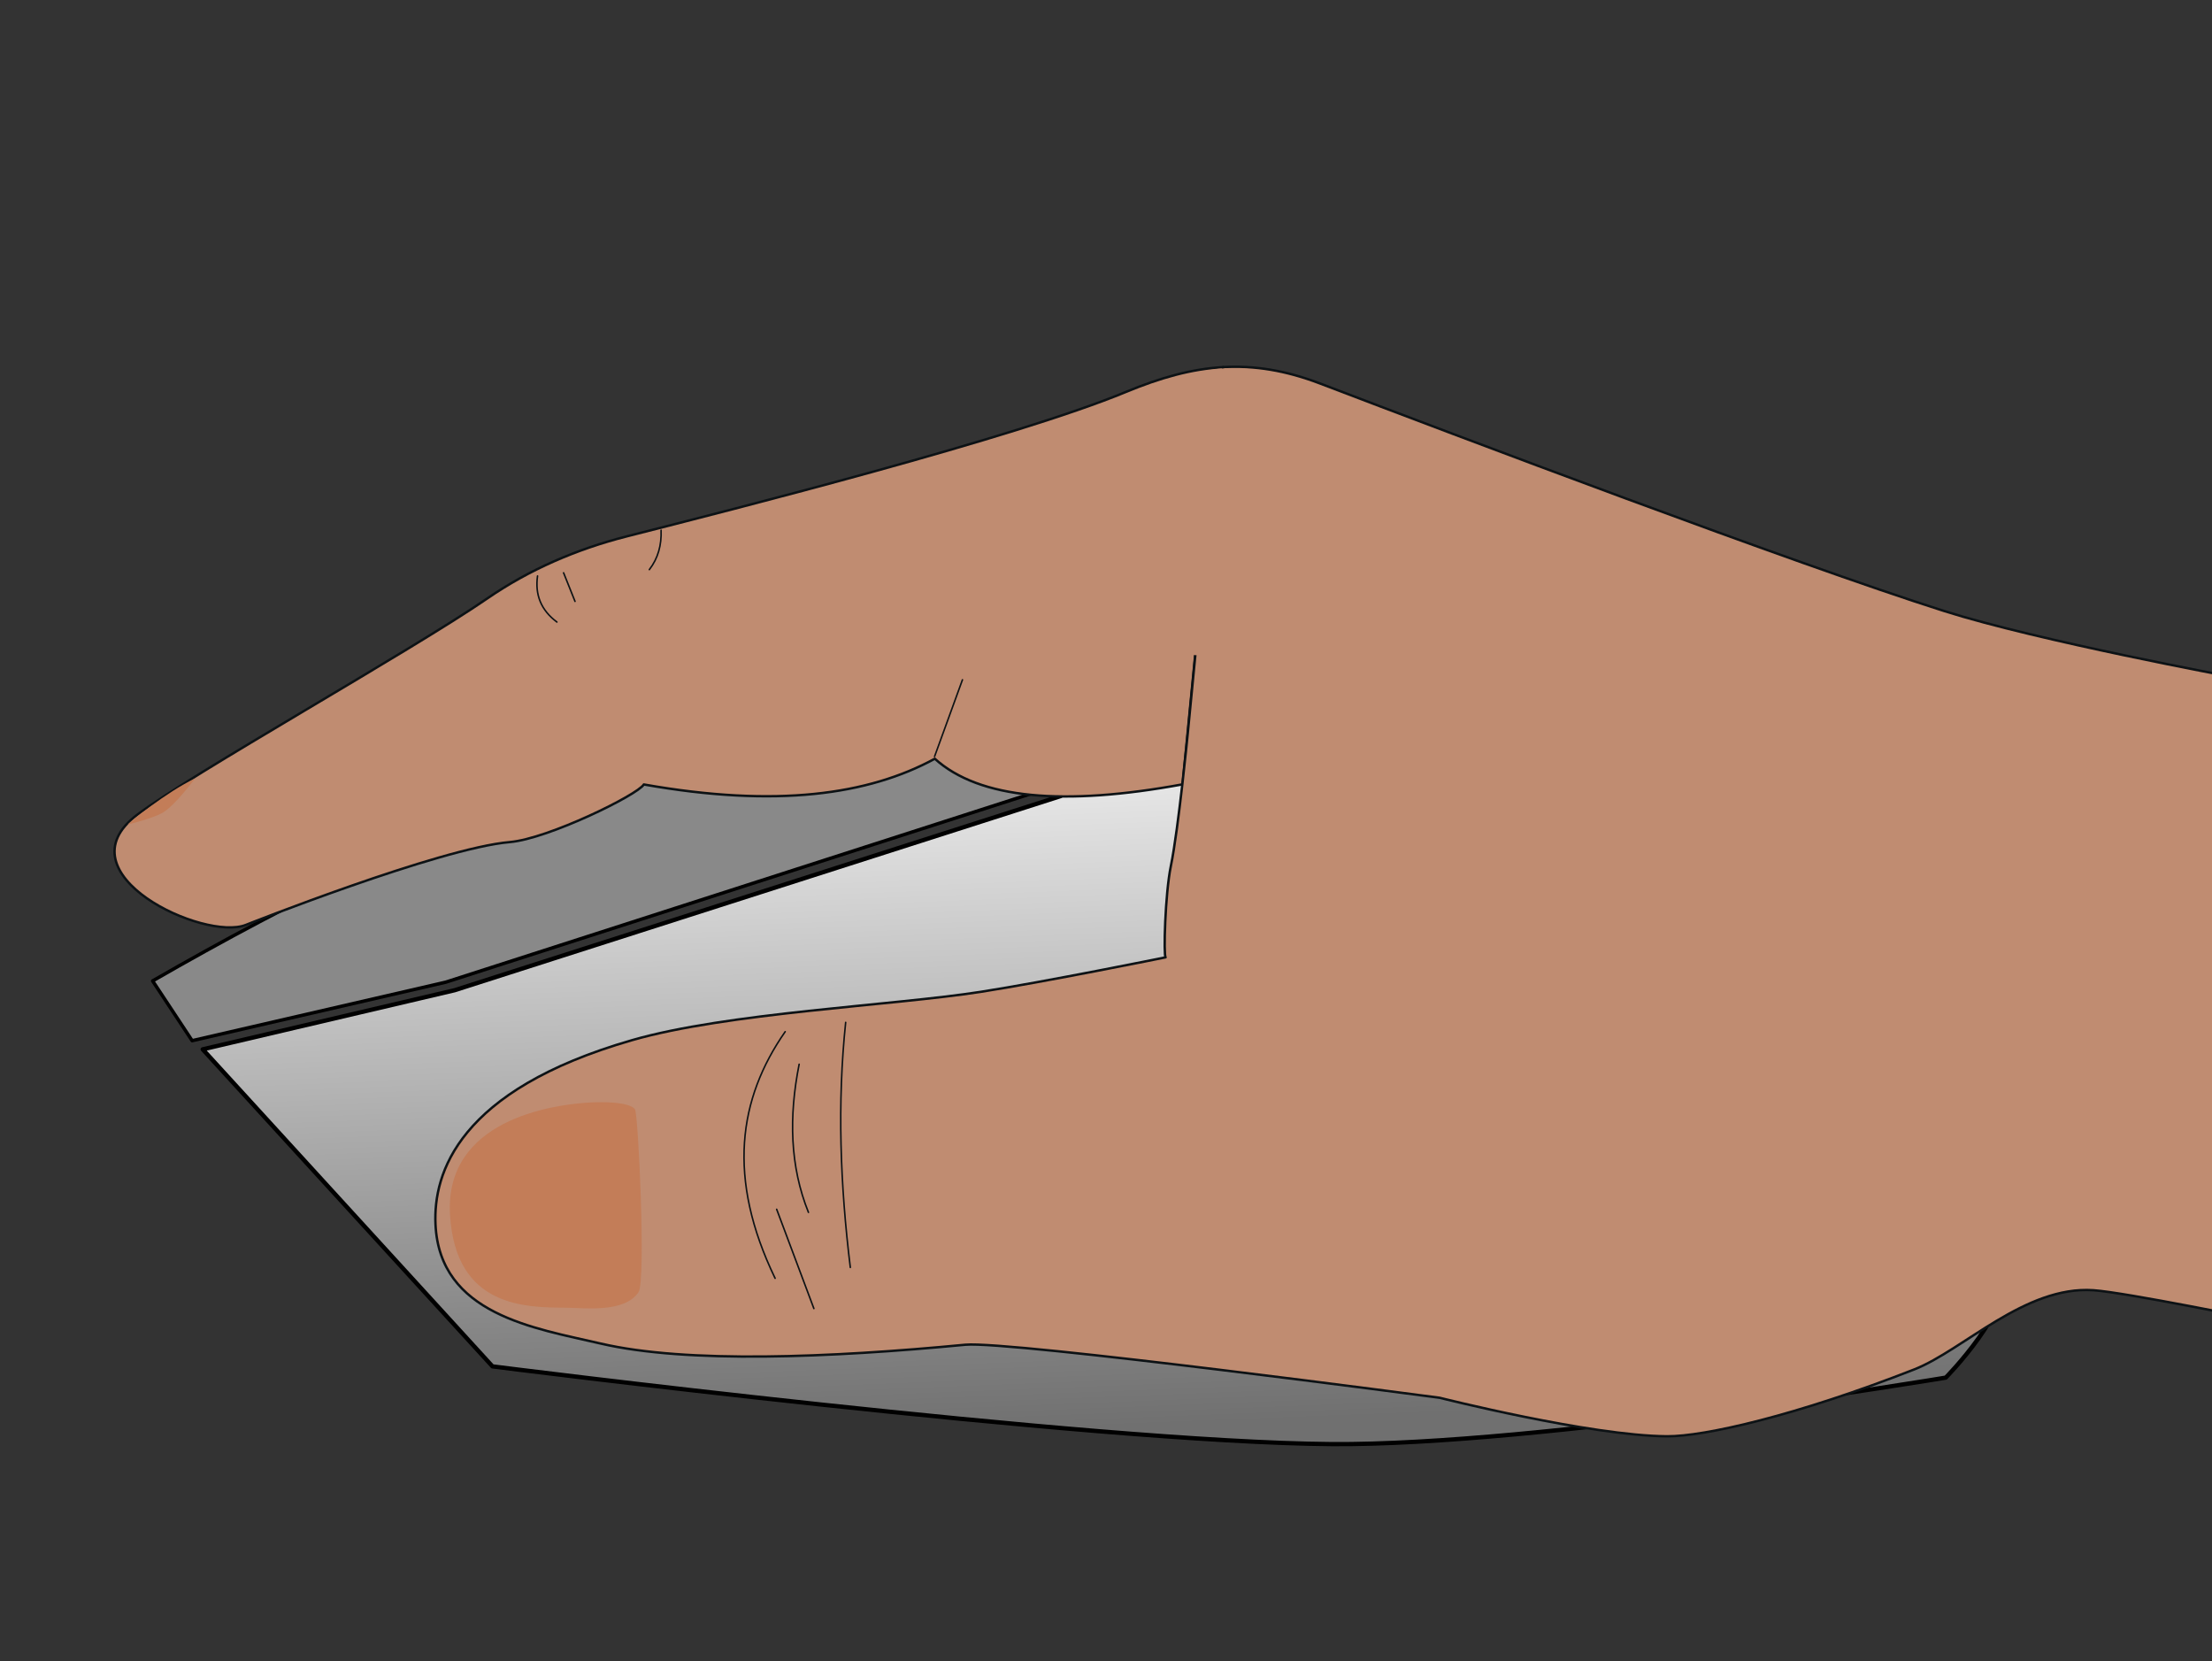 <?xml version="1.0" encoding="UTF-8" standalone="no"?>
<!DOCTYPE svg PUBLIC "-//W3C//DTD SVG 1.1//EN" "http://www.w3.org/Graphics/SVG/1.1/DTD/svg11.dtd">
<svg width="100%" height="100%" viewBox="0 0 1024 769" version="1.1" xmlns="http://www.w3.org/2000/svg" style="fill-rule:evenodd;clip-rule:evenodd;stroke-linecap:round;stroke-linejoin:round;stroke-miterlimit:1.5;" calcMode="discrete">
    <rect x="0" y="0" width="1024" height="769" fill="#333333" stroke="none"/>
    <g id="side">
        <g id="side-Mouse" transform="matrix(0.221,0,0,0.221,32.806,43.279)">
            <g transform="matrix(1,0,0,1,-101.52,-140.098)">
                <path d="M2175.16,1611.53L905.354,2018.23L377.672,2141.99L984.682,2806.04C984.682,2806.04 2235.05,2964.91 2742.41,2968.83C3173.71,2972.17 4028.83,2829.59 4028.83,2829.59C4028.83,2829.59 4171.15,2685.69 4151.65,2601.6C3980.4,1863.24 2849.39,1191.72 2056.55,1379.14C2125.6,1459.01 2160.71,1523.9 2175.16,1611.53Z" style="fill:url(#_Linear2);stroke:black;stroke-width:8.97px;"/>
            </g>
            <path id="LMB" d="M1938.52,1241.34C1353.26,1280.59 763.444,1517.82 171.251,1858.59L254.025,1983.8L785.166,1861.27L2056.77,1451.85C2041.87,1383.32 2005.4,1313.34 1938.52,1241.34Z" style="fill:rgb(137,137,137);stroke:black;stroke-width:7.13px;"/>
        </g>
        <g id="side-Hand" transform="matrix(0.221,0,0,0.221,0,0)">
            <g id="side-Finger">
                <path d="M2562.27,768.907L2477.19,1642.75C2229.66,1688.32 2051.55,1673.73 1958.18,1589.1C1819.04,1664.72 1626.33,1692.13 1348.57,1642.99C1336.3,1664.47 1148.39,1756.82 1067.77,1763.68C921.016,1776.16 515.226,1937.03 515.226,1937.03C428.04,1972.03 124.015,1829.99 287.364,1706.48C400.061,1621.27 859.101,1364.5 1021.15,1253.12C1109.02,1192.72 1208.03,1150.02 1312.97,1123.36C1540.03,1065.68 2126.27,917.137 2358.63,820.831C2430.13,791.2 2495.8,772.687 2562.27,768.907Z" style="fill:rgb(192,140,113);stroke:rgb(13,18,21);stroke-width:5.05px;"/>
                <g transform="matrix(1,0,0,1,-0.734,-9.445)">
                    <path d="M2016.79,1433.19L1958.32,1594" style="fill:none;stroke:rgb(13,18,21);stroke-width:3.21px;"/>
                </g>
                <g transform="matrix(1,0,0,1,12.69,-12.69)">
                    <path d="M1113.29,1219.02C1107.76,1258.1 1120.37,1290.6 1153.87,1315.49" style="fill:none;stroke:rgb(13,18,21);stroke-width:3.21px;"/>
                </g>
                <g transform="matrix(1,0,0,1,12.69,-12.69)">
                    <path d="M1167.84,1212.37L1191.8,1272.24" style="fill:none;stroke:rgb(13,18,21);stroke-width:3.21px;"/>
                </g>
                <g transform="matrix(1,0,0,1,12.69,-12.69)">
                    <path d="M1372.1,1123.21C1373.25,1154.12 1365.85,1181.9 1347.48,1205.71" style="fill:none;stroke:rgb(13,18,21);stroke-width:3.21px;"/>
                </g>
                <g transform="matrix(1,0,0,1,-2035.73,114.279)">
                    <path d="M2444.02,1516.52C2387.12,1542.36 2300.68,1612.67 2303.9,1612.4C2303.9,1612.4 2353.83,1600.55 2375.93,1588.17C2401.61,1573.78 2444.02,1516.52 2444.02,1516.52Z" style="fill:rgb(195,125,88);"/>
                </g>
            </g>
            <path d="M2488.12,1534.82L2562.27,768.907C2627.07,765.221 2692.64,775.538 2765.12,803.207C3049.21,911.661 3757.61,1179.79 4072.3,1279.7C4270.1,1342.5 4679.26,1418.28 4679.26,1418.28L4740.48,2765.74C4740.48,2765.74 4453.15,2706.98 4385.27,2702.3C4241.7,2692.39 4112.46,2827.93 4009.81,2868.14C3763.18,2964.74 3569.96,3008.7 3491.89,3008.18C3330.9,3007.1 3015.71,2927.52 3015.71,2927.52C3015.71,2927.52 2114.07,2807.62 2021.83,2816.44C1738.74,2843.52 1438.75,2855.98 1258.15,2813.94C1119.63,2781.69 920.726,2753.26 912.234,2564.18C907.456,2457.81 959.3,2283.4 1324.14,2178.48C1523.55,2121.14 1868.63,2106.15 2054.87,2077.25C2184.44,2057.14 2441.57,2005.07 2441.57,2005.07C2437.14,2002.11 2440.35,1873.34 2452.61,1813.74C2460.68,1774.5 2469.73,1703 2476.68,1642.22C2483.38,1583.52 2488.12,1534.82 2488.12,1534.82Z" style="fill:rgb(192,140,113);stroke:rgb(13,18,21);stroke-width:5.05px;"/>
            <g transform="matrix(1,0,0,1,-1219.5,826.952)">
                <path d="M2447.34,1482.59C2378.12,1487.63 2149.82,1517.64 2162.19,1718.19C2174.15,1912.24 2321.11,1911.25 2405.96,1911.98C2444.02,1912.31 2527.87,1923.26 2557,1879.37C2572.9,1855.41 2556.49,1505.22 2549.58,1496.35C2537.34,1480.63 2481.64,1480.1 2447.34,1482.59Z" style="fill:rgb(195,125,88);"/>
            </g>
            <g transform="matrix(1,0,0,1,12.69,-12.69)">
                <path d="M1758.74,2153.95C1741.02,2322.71 1747.23,2494.14 1768.49,2667.24" style="fill:none;stroke:rgb(13,18,21);stroke-width:3.21px;"/>
            </g>
            <g transform="matrix(1,0,0,1,12.69,-12.69)">
                <path d="M1661.28,2241.66C1639.52,2351.13 1641.89,2455.43 1680.78,2551.91" style="fill:none;stroke:rgb(13,18,21);stroke-width:3.21px;"/>
            </g>
            <g transform="matrix(1,0,0,1,12.69,-12.69)">
                <path d="M1632.05,2173.44C1534.12,2314.01 1509.59,2480.1 1610.93,2689.97" style="fill:none;stroke:rgb(13,18,21);stroke-width:3.21px;"/>
            </g>
            <g transform="matrix(1,0,0,1,12.69,-12.69)">
                <path d="M1614.18,2545.41L1692.15,2753.32" style="fill:none;stroke:rgb(13,18,21);stroke-width:3.21px;"/>
            </g>
            <path d="M2619.85,773.138C2566.67,767.478 2527.46,773.101 2498.46,786.975L2440.34,1369.84L2554.69,1374.07L2619.85,773.138Z" style="fill:rgb(192,140,113);"/>
        </g>
        <g id="side-Arrow" transform="matrix(9.73988e-17,-1.591,1.591,9.73988e-17,-451.18,795.293)">
            <path d="M452.036,345.306L338.942,345.306L338.942,337.27L304.854,372.654L338.942,409.699L338.942,402.285L452.036,402.285L452.036,345.306Z" style="fill:rgb(255,0,0);"/>
        </g>
        <g id="side-ArrowUp">
            <g transform="matrix(9.73984e-17,1.591,-1.591,9.73984e-17,725.286,-439.676)">
                <path d="M452.036,345.306L338.942,345.306L338.942,337.27L304.854,372.654L338.942,409.699L338.942,402.285L452.036,402.285L452.036,345.306Z" style="fill:rgb(255,0,0);"/>
            </g>
        </g>
        <g id="side-Click" transform="matrix(0.221,0,0,0.221,0,0)">
            <g transform="matrix(0.962,-0.057,-0.057,0.916,73.651,166.562)">
                <path d="M746.554,2020.26L332.35,1407.07" style="fill:none;stroke:black;stroke-width:76.74px;"/>
            </g>
            <g transform="matrix(1,0,0,1,-10.152,-75.125)">
                <path d="M862.287,2001.98L896.818,1401.8" style="fill:none;stroke:black;stroke-width:67.75px;"/>
            </g>
            <path d="M996.294,1981.68L1359.74,1545.14" style="fill:none;stroke:black;stroke-width:67.75px;"/>
            <path d="M588.182,2091.32L56.215,1987.77" style="fill:none;stroke:black;stroke-width:67.75px;"/>
        </g>
    </g>
    <g id="top">
        <g id="top-Hand">
            <g id="top-Mouse" transform="matrix(1,0,0,1,-236.965,25.18)">
                <g transform="matrix(1,0,0,1,-1.581,-1.756)">
                    <path d="M717.967,170.923C718.396,68.866 673.694,23.485 593.56,22.6L474.499,22.858C386.014,21.572 336.897,66.354 336.468,168.113L339.279,515.185C342.281,808.947 718.947,787.233 716.562,513.078L717.967,170.923Z" style="fill:url(#_Linear3);"/>
                </g>
                <g transform="matrix(1,0,0,1,39.045,2.394)">
                    <g transform="matrix(1.583,0,0,1,-347.87,-1.799)">
                        <path d="M529.292,22.047L527.082,22.047L527.082,89.632L520.064,89.664L520.053,178.569L527.181,178.504L527.113,250.007L529.395,250.118L529.333,178.484L536.919,178.414L536.627,89.589L529.483,89.621L529.292,22.047Z"/>
                    </g>
                    <g transform="matrix(1,0,0,1,-38.987,-2.233)">
                        <path d="M536.179,92.255L519.064,92.255C515.497,122.283 515.791,150.901 519.305,177.709L535.455,177.77C538.803,149.445 539.429,120.741 536.179,92.255Z" style="fill:rgb(27,27,27);"/>
                    </g>
                    <path d="M481.157,91.814L496.305,91.814" style="fill:none;stroke:rgb(59,59,59);stroke-width:1px;"/>
                    <g transform="matrix(1,0,0,1,0,81.836)">
                        <path d="M481.157,91.814L496.305,91.814" style="fill:none;stroke:rgb(59,59,59);stroke-width:1px;"/>
                    </g>
                    <g transform="matrix(1,0,0,1,0,0.924)">
                        <path d="M480.131,97.185L496.848,97.185" style="fill:none;stroke:rgb(59,59,59);stroke-width:1px;"/>
                    </g>
                    <g transform="matrix(1,0,0,1,0,2.451)">
                        <path d="M479.406,101.953L497.451,101.953" style="fill:none;stroke:rgb(59,59,59);stroke-width:1px;"/>
                    </g>
                    <g transform="matrix(1,0,0,1,0,3.556)">
                        <path d="M478.984,107.143L497.813,107.143" style="fill:none;stroke:rgb(59,59,59);stroke-width:1px;"/>
                    </g>
                    <g transform="matrix(1,0,0,1,0,4.601)">
                        <path d="M478.803,112.394L498.357,112.394" style="fill:none;stroke:rgb(59,59,59);stroke-width:1px;"/>
                    </g>
                    <g transform="matrix(1,0,0,1,0,5.102)">
                        <path d="M478.622,118.187L498.357,118.187" style="fill:none;stroke:rgb(59,59,59);stroke-width:1px;"/>
                    </g>
                    <g transform="matrix(1,0,0,1,0,5.133)">
                        <path d="M478.059,124.452L498.53,124.452" style="fill:none;stroke:rgb(59,59,59);stroke-width:1px;"/>
                    </g>
                    <g transform="matrix(1,0,0,1,0,5.286)">
                        <path d="M478.059,130.593L498.762,130.593" style="fill:none;stroke:rgb(59,59,59);stroke-width:1px;"/>
                    </g>
                    <g transform="matrix(1,0,0,1,0,5.324)">
                        <path d="M478.098,136.85L498.453,136.85" style="fill:none;stroke:rgb(59,59,59);stroke-width:1px;"/>
                    </g>
                    <g transform="matrix(1,0,0,1,0,4.59)">
                        <path d="M478.214,143.88L498.376,143.88" style="fill:none;stroke:rgb(59,59,59);stroke-width:1px;"/>
                    </g>
                    <g transform="matrix(1,0,0,1,0,4.241)">
                        <path d="M478.716,150.523L498.106,150.523" style="fill:none;stroke:rgb(59,59,59);stroke-width:1px;"/>
                    </g>
                    <g transform="matrix(1,0,0,1,0,4.163)">
                        <path d="M478.871,156.896L497.526,156.896" style="fill:none;stroke:rgb(59,59,59);stroke-width:1px;"/>
                    </g>
                    <g transform="matrix(1,0,0,1,0,3.583)">
                        <path d="M479.952,163.772L496.87,163.772" style="fill:none;stroke:rgb(59,59,59);stroke-width:1px;"/>
                    </g>
                </g>
            </g>
            <g id="top-Hand-actual" transform="matrix(1,0,0,1,-236.965,25.18)">
                <g transform="matrix(0.248,0,0,0.262,79.543,-140.816)">
                    <path d="M1597.94,1024.22C1568.83,845.576 1262.84,860.333 1227.81,1036.69C1227.81,1036.69 1142.44,1438.79 1114.5,1578.38C1096.56,1667.98 1104.57,1876.13 1106.59,1882.19C1106.59,1882.19 1153.01,2346.46 1162.04,2483.3C1166.87,2556.46 1160.76,2629.93 1160.78,2703.25C1160.8,2791.3 1185.99,2920.6 1186.94,2968.3C1187.55,2999.09 1143.03,3032.82 1122.65,3066.08C1101.77,3100.18 1061.64,3172.88 1061.64,3172.88C1061.64,3172.88 1101.77,3100.18 1122.65,3066.08C1143.03,3032.82 1191.01,2989.35 1186.94,2968.3C1175.34,2908.41 1160.78,2703.25 1160.78,2703.25L1162.04,2483.3L1066.96,2444.08L1162.04,2483.3L1110.92,1925.84C1098.55,1861.58 977.008,1827.85 941.297,1922.75C922.638,1972.34 903.04,2166.36 903.04,2166.36C903.04,2166.36 811.964,2324.86 753.198,2394.21C685.168,2474.5 723.93,2586.75 721.376,2683.84C718.125,2807.44 723.902,3001.34 733.69,3135.81C742.35,3254.78 780.103,3490.64 780.103,3490.64L3083.05,3514.47C3083.05,3514.47 3093.32,2343.61 3006.78,2071.96C2940.65,1864.33 2850.49,1819.76 2850.49,1819.76L2919.57,2229.53C2919.57,2229.53 2839.43,1646.07 2771.17,1554.1C2661.47,1406.28 2593.52,1282.06 2567.97,1201.16C2540.5,1114.15 2351.5,981.668 2373.45,1132.89C2371.79,1136.54 2428.47,1269.74 2443.55,1337.86C2470.03,1457.58 2505.64,1592.84 2514.27,1854.96C2518.49,1983.23 2519.26,2239.93 2519.26,2239.93L2558.96,2459.55C2558.96,2459.55 2524.74,2314.12 2519.26,2239.93C2511.81,2139.17 2522.28,1983.05 2514.27,1854.96C2508.03,1755.08 2511.2,1562.65 2443.55,1337.86C2422.74,1268.72 2390.37,1196.89 2373.45,1132.89C2357.96,1074.31 2342.02,953.852 2342.02,953.852C2324.82,764.531 2021.43,779.686 2001.11,893.923L1986.27,1153.99C1986.27,1153.99 1971.92,1230.96 1970.59,1269.94C1969.09,1313.48 1977.73,1366.77 1977.32,1415.26C1976.76,1481.82 1967.21,1669.32 1967.21,1669.32L1914.01,2186.03L1760.97,2224.29C1760.97,2224.29 1644.06,1738.53 1616.84,1588.87C1601.13,1502.54 1596.95,1395.64 1597.61,1326.32C1598.11,1274.62 1620.76,1223.29 1620.82,1172.94C1620.87,1122.79 1606.01,1073.72 1597.94,1024.22Z" style="fill:rgb(192,140,113);stroke:rgb(112,69,50);stroke-width:22.49px;"/>
                </g>
                <g transform="matrix(0.063,0,0,0.063,261.769,13.899)">
                    <path d="M2153.44,1615.05C2081.54,1731.17 2201.58,2001.22 2257.94,2016.78C2289.19,2025.4 2758.87,2095.23 3048,2019.11C3217.7,1974.43 3277.31,1767.3 3277.31,1767.3C3279.45,1782.24 3223.84,1350.85 2689.34,1320.02C2389.52,1302.73 2225.34,1498.92 2153.44,1615.05Z" style="fill:rgb(195,125,88);"/>
                </g>
                <g transform="matrix(0.072,0,0,0.072,430.592,-40.68)">
                    <path d="M2182.67,1751.95C2116.47,1860.95 2201.58,2001.22 2257.94,2016.78C2289.19,2025.4 2800.93,2133.24 2928.01,2119.09C2998.96,2111.2 3031.15,1995.98 3020.43,1931.89C3015.09,1899.99 2993.41,1644.18 2563.2,1619.98C2298.32,1605.08 2216.85,1695.67 2182.67,1751.95Z" style="fill:rgb(195,125,88);"/>
                </g>
                <g transform="matrix(0.057,0,0,0.056,199.323,249.986)">
                    <path d="M2067.21,1981.72C1992.69,2131.68 1916.4,2605.23 1872.68,3168.79C1872.68,3168.79 2251.88,2883.97 2286.28,2760.82C2376.45,2438.07 2372.23,2412.54 2376.29,2347.69C2387.78,2164.38 2067.21,1981.72 2067.21,1981.72Z" style="fill:rgb(195,125,88);"/>
                </g>
                <g transform="matrix(0.048,0,0,0.048,592.76,35.493)">
                    <path d="M2218.72,2462.78C1909.66,2099.65 1545.13,2125.64 1633.04,2378.5C1653.15,2436.34 1811.99,2636.74 1991.86,2751.81C2135.03,2843.41 2424.86,2914.88 2483.33,2896.66C2575.89,2867.81 2252.7,2474.77 2218.72,2462.78Z" style="fill:rgb(195,125,88);"/>
                </g>
                <g transform="matrix(0.238,0,0,0.238,91.422,-80.472)">
                    <path d="M2637.37,1786.6L2824.49,1873.09" style="fill:none;stroke:rgb(112,69,50);stroke-width:23.9px;"/>
                </g>
                <g transform="matrix(0.238,0,0,0.238,91.422,-80.472)">
                    <path d="M2676.46,1867.27C2727.84,1904.96 2784.75,1934.37 2849.44,1952.1" style="fill:none;stroke:rgb(112,69,50);stroke-width:23.9px;"/>
                </g>
                <g transform="matrix(0.238,0,0,0.238,91.422,-80.472)">
                    <path d="M2629.81,1733.48L2846.04,1840.76" style="fill:none;stroke:rgb(112,69,50);stroke-width:23.9px;"/>
                </g>
                <g transform="matrix(0.238,0,0,0.238,91.422,-80.472)">
                    <path d="M2147.45,1577.96C2230.54,1604.23 2334.09,1624.04 2459.32,1637.01" style="fill:none;stroke:rgb(112,69,50);stroke-width:23.9px;"/>
                </g>
                <g transform="matrix(0.238,0,0,0.238,91.422,-80.472)">
                    <path d="M2217.3,1438.24C2300.5,1451.49 2376.95,1477.11 2446.84,1514.76" style="fill:none;stroke:rgb(112,69,50);stroke-width:23.9px;"/>
                </g>
                <g transform="matrix(0.238,0,0,0.238,91.422,-80.472)">
                    <path d="M2095.88,1491.47C2189.33,1510.75 2267.74,1518.76 2334.57,1518.08" style="fill:none;stroke:rgb(112,69,50);stroke-width:23.9px;"/>
                </g>
                <g transform="matrix(0.238,0,0,0.238,91.422,-80.472)">
                    <path d="M703.816,2499.06L781.739,2443.71" style="fill:none;stroke:rgb(112,69,50);stroke-width:23.9px;"/>
                </g>
                <g transform="matrix(0.238,0,0,0.238,91.422,-80.472)">
                    <path d="M706.797,2582.52C755.533,2526.43 819.157,2489.29 892.875,2465" style="fill:none;stroke:rgb(112,69,50);stroke-width:23.9px;"/>
                </g>
                <g transform="matrix(0.238,0,0,0.238,91.422,-80.472)">
                    <path d="M1197.9,1690.64C1197.9,1690.64 1294.55,1639.48 1345.71,1627.3C1396.88,1615.11 1504.9,1617.55 1504.9,1617.55" style="fill:none;stroke:rgb(112,69,50);stroke-width:23.9px;"/>
                </g>
                <g transform="matrix(0.238,0,0,0.238,91.422,-80.472)">
                    <path d="M1165.87,1805L1506.52,1700.25" style="fill:none;stroke:rgb(112,69,50);stroke-width:23.9px;"/>
                </g>
            </g>
            <g id="top-Click" transform="matrix(1,0,0,1,-214.033,-215.832)">
                <g transform="matrix(0.221,0,0,0.221,213.527,-122.456)">
                    <path d="M644.021,2072.31L414.295,1856.8" style="fill:none;stroke:black;stroke-width:36.5px;"/>
                </g>
                <g transform="matrix(0.221,0,0,0.221,374.272,9.951)">
                    <path d="M644.021,2072.31L414.295,1856.8" style="fill:none;stroke:black;stroke-width:36.5px;"/>
                </g>
                <g transform="matrix(0.221,0,0,0.221,224.578,-126.528)">
                    <path d="M828.789,2001.25L830.529,1704.52" style="fill:none;stroke:black;stroke-width:36.5px;"/>
                </g>
                <g transform="matrix(0.221,0,0,0.221,228.261,-120.082)">
                    <path d="M1015.59,2076.37L1254.88,1879.13" style="fill:none;stroke:black;stroke-width:36.5px;"/>
                </g>
                <g transform="matrix(0.221,0,0,0.221,65.049,4.825)">
                    <path d="M1015.59,2076.37L1254.88,1879.13" style="fill:none;stroke:black;stroke-width:36.5px;"/>
                </g>
                <g transform="matrix(0.263,-4.30052e-05,-4.30052e-05,0.221,186.044,-115.892)">
                    <path d="M1070.41,2222.56L1352.34,2222.27" style="fill:none;stroke:black;stroke-width:33.26px;"/>
                </g>
                <g transform="matrix(0.221,0,0,0.221,41.689,-114.808)">
                    <path d="M1070.41,2222.56L1352.34,2222.27" style="fill:none;stroke:black;stroke-width:36.5px;"/>
                </g>
            </g>
        </g>
        <g id="top-ArrowRight" transform="matrix(-1,-1.22465e-16,1.22465e-16,-1,903.563,428.898)">
            <path d="M452.036,345.306L338.942,345.306L338.942,337.27L304.854,372.654L338.942,409.699L338.942,402.285L452.036,402.285L452.036,345.306Z" style="fill:rgb(255,0,0);"/>
        </g>
    </g>
    <g id="front">
        <g id="front-laptop" transform="matrix(1,0,0,1,0,1)">
            <g transform="matrix(0.058,0,0,0.058,449.397,271.125)">
                <path d="M8511.62,-2659.1C8509.46,-2794.11 8436.69,-2867.93 8280.71,-2869.62L-6040.23,-2922.98C-6138.25,-2925.33 -6189.64,-2881.06 -6193.31,-2789.06L-6935.15,6973.86L9141.86,6980.76L8511.62,-2659.1Z" style="fill:rgb(35,34,32);stroke:rgb(13,18,21);stroke-width:2.89px;"/>
            </g>
            <g transform="matrix(0.264,0,0,0.264,-93.967,-18.981)">
                <path d="M4306.13,2983.91L305.726,2983.91L486.931,2666.43C495.877,2651.27 507.711,2642.18 523.923,2642.28L4082.16,2643.05C4108.46,2642.84 4122.62,2659.39 4133.64,2680.28L4306.13,2983.91Z" style="fill:rgb(35,34,32);stroke:rgb(13,18,21);stroke-width:0.64px;"/>
            </g>
            <g transform="matrix(0.264,0,0,0.264,-93.967,-17.981)">
                <path d="M903.832,2823.13L622.254,2912.54L611.092,2933.25L881.061,2938.61L920.631,2833.45L903.832,2823.13Z" style="fill:rgb(22,16,16);"/>
            </g>
            <g transform="matrix(0.264,0,0,0.264,-46.171,-17.765)">
                <path d="M903.832,2823.13L710.919,2916.81L706.116,2937.45L880.704,2939.77L920.631,2833.45L903.832,2823.13Z" style="fill:rgb(22,16,16);"/>
            </g>
            <g transform="matrix(0.279,0.117,-0.114,0.273,164.44,-439.273)">
                <ellipse cx="3398.84" cy="2709" rx="61.916" ry="46.873" style="fill:rgb(54,49,43);"/>
            </g>
            <g transform="matrix(0.058,0,0,0.058,344.005,264.413)">
                <path d="M9929.75,-2069.73L-4050.95,-2156.33L-4626.67,5914.55L10447.5,5929.33L9929.75,-2069.73Z" style="fill:rgb(26,111,243);stroke:rgb(13,18,21);stroke-width:2.89px;"/>
            </g>
            <g transform="matrix(0.264,0,0,0.264,-93.967,-17.981)">
                <path d="M904.682,2822.31L664.143,2819.86L621.358,2913.04L867.347,2916.86L904.682,2822.31Z" style="fill:rgb(54,49,43);"/>
            </g>
            <g transform="matrix(0.264,0,0,0.264,-93.967,-17.981)">
                <path d="M1084.27,2823.13L927.939,2821.77L891.967,2917.4L1049.66,2920.4L1084.27,2823.13Z" style="fill:rgb(54,49,43);"/>
            </g>
            <g transform="matrix(0.264,0,0,0.264,1.122,-17.047)">
                <path d="M903.832,2823.13L710.54,2916.75L706.745,2936.25L883.294,2934.93L920.631,2833.45L903.832,2823.13Z" style="fill:rgb(22,16,16);"/>
            </g>
            <g transform="matrix(0.264,0,0,0.264,-46.674,-17.262)">
                <path d="M1084.27,2823.13L927.939,2821.77L891.967,2917.4L1051.02,2918.02L1084.27,2823.13Z" style="fill:rgb(54,49,43);"/>
            </g>
            <g transform="matrix(0.264,0,0,0.264,50.255,-17.889)">
                <path d="M903.832,2823.13L710.818,2919.64L706.745,2936.25L881.061,2938.61L916.271,2838.25L903.832,2823.13Z" style="fill:rgb(22,16,16);"/>
            </g>
            <g transform="matrix(0.264,0,0,0.264,98.729,-16.792)">
                <path d="M892.853,2819.59L713.683,2915.61L707.174,2932.82L884.898,2932.51L902.769,2833.82L892.853,2819.59Z" style="fill:rgb(22,16,16);"/>
            </g>
            <g transform="matrix(0.264,0,0,0.264,154.003,-17.231)">
                <path d="M898.426,2821.39L745.073,2819.43L739.567,2833.55L720,2933.11L892.398,2931.98L905.632,2838.42L898.426,2821.39Z" style="fill:rgb(22,16,16);"/>
            </g>
            <g transform="matrix(0.264,0,0,0.264,204.232,-19.205)">
                <path d="M888.135,2829.23L732.08,2829.6L725.016,2851L714.07,2940.96L885.422,2939.48L896.388,2845.57L888.135,2829.23Z" style="fill:rgb(22,16,16);"/>
            </g>
            <g transform="matrix(0.264,0,0,0.264,252.048,-17.231)">
                <path d="M883.426,2820.86L729.339,2821.38L722.923,2839.14L717.558,2931.37L886.468,2931.81L888.366,2834.59L883.426,2820.86Z" style="fill:rgb(22,16,16);"/>
            </g>
            <g transform="matrix(0.264,0,0,0.264,299.449,-17.066)">
                <path d="M883.426,2820.86L729.339,2821.38L724.179,2836.35L722.442,2930.11L891.112,2930.83L888.366,2834.59L883.426,2820.86Z" style="fill:rgb(22,16,16);"/>
            </g>
            <g transform="matrix(0.264,0,0,0.264,355.972,-17.434)">
                <path d="M884.403,2819.47L729.339,2821.38L722.923,2839.14L727.604,2930.67L898.925,2930.27L891.017,2833.61L884.403,2819.47Z" style="fill:rgb(22,16,16);"/>
            </g>
            <g transform="matrix(0.264,0,0,0.264,402.523,-18.39)">
                <path d="M884.403,2819.47L729.339,2821.38L721.137,2837.78L727.428,2933.9L905.622,2933.9L891.017,2833.61L884.403,2819.47Z" style="fill:rgb(22,16,16);"/>
            </g>
            <g transform="matrix(0.264,0,0,0.264,449.442,-18.275)">
                <path d="M882.189,2822.9L729.339,2821.38L722.923,2839.14L729,2933.18L905.622,2933.9L888.088,2841.25L882.189,2822.9Z" style="fill:rgb(22,16,16);"/>
            </g>
            <g transform="matrix(0.264,0,0,0.264,496.707,-17.643)">
                <path d="M884.309,2821L729.339,2821.38L719.463,2840.59L734.246,2930.84L911.762,2933.34L908.738,2916.6L884.309,2821Z" style="fill:rgb(22,16,16);"/>
            </g>
            <g transform="matrix(0.264,0,0,0.264,552.984,-17.571)">
                <path d="M913.342,2915.48L729.625,2819.66L711.962,2834.31L740.943,2935.44L914.971,2934.32L913.342,2915.48Z" style="fill:rgb(22,16,16);"/>
            </g>
            <g transform="matrix(0.264,0,0,0.264,602.145,-17.14)">
                <path d="M909.081,2915.17L722.711,2819.46L708.824,2832.57L741.397,2933.11L911.762,2933.34L909.081,2915.17Z" style="fill:rgb(22,16,16);"/>
            </g>
            <g transform="matrix(0.264,0,0,0.264,649.007,-17.355)">
                <path d="M918.33,2917.3L725.851,2820.51L718.94,2839.72L743.838,2932.93L920.831,2932.12L918.33,2917.3Z" style="fill:rgb(22,16,16);"/>
            </g>
            <g transform="matrix(0.264,0,0,0.264,691.699,-18.721)">
                <path d="M1016,2917.3L736.664,2826.26L728.707,2842.86L762.326,2937.29L1029.83,2933.34L1016,2917.3Z" style="fill:rgb(22,16,16);"/>
            </g>
            <g transform="matrix(0.264,0,0,0.264,2.459,-18.104)">
                <path d="M1084.27,2823.13L927.939,2821.77L891.967,2920.47L1052.59,2921.38L1084.27,2823.13Z" style="fill:rgb(54,49,43);"/>
            </g>
            <g transform="matrix(0.264,0,0,0.264,49.177,-17.835)">
                <path d="M1080.86,2823.13L927.939,2821.77L901.505,2919.79L1061.24,2919.38L1080.86,2823.13Z" style="fill:rgb(54,49,43);"/>
            </g>
            <g transform="matrix(0.264,0,0,0.264,105.777,-17.835)">
                <path d="M1080.86,2823.13L927.939,2821.77L908.318,2917.74L1069.08,2917.68L1080.86,2823.13Z" style="fill:rgb(54,49,43);"/>
            </g>
            <g transform="matrix(0.264,0,0,0.264,154.067,-17.554)">
                <path d="M1078.2,2822.6L922.617,2822.83L908.318,2917.74L1069.08,2917.68L1078.2,2822.6Z" style="fill:rgb(54,49,43);"/>
            </g>
            <g transform="matrix(0.264,0,0,0.264,203.2,-17.835)">
                <path d="M1068.83,2823.25L914.332,2823.05L908.318,2917.74L1067.33,2917.89L1068.83,2823.25Z" style="fill:rgb(54,49,43);"/>
            </g>
            <g transform="matrix(0.264,0,0,0.264,251.786,-17.375)">
                <path d="M1063.94,2821.33L910.19,2822.39L908.318,2917.74L1067.33,2917.89L1063.94,2821.33Z" style="fill:rgb(54,49,43);"/>
            </g>
            <g transform="matrix(0.264,0,0,0.264,310.049,-19.431)">
                <path d="M1058.77,2826.24L903.65,2829.21L907.228,2921.56L1065.7,2921.16L1058.77,2826.24Z" style="fill:rgb(54,49,43);"/>
            </g>
            <g transform="matrix(0.264,0,0,0.264,358.373,-18.746)">
                <path d="M1050.59,2821.61L896.837,2822.67L902.323,2921.29L1064.19,2920.13L1050.59,2821.61Z" style="fill:rgb(54,49,43);"/>
            </g>
            <g transform="matrix(0.264,0,0,0.264,404.64,-19.088)">
                <path d="M1052.22,2825.52L899.167,2824.35L914.039,2921.65L1069.85,2923.34L1052.22,2825.52Z" style="fill:rgb(54,49,43);"/>
            </g>
            <g transform="matrix(0.264,0,0,0.264,453.306,-15.319)">
                <path d="M1048.68,2811.52L894.144,2812.63L911.37,2908.81L1074.09,2908.3L1048.68,2811.52Z" style="fill:rgb(54,49,43);"/>
            </g>
            <g transform="matrix(0.264,0,0,0.264,513.625,-19.088)">
                <path d="M1031.43,2825.1L878.936,2825.33L906.365,2920.95L1063.01,2921.66L1031.43,2825.1Z" style="fill:rgb(54,49,43);"/>
            </g>
            <g transform="matrix(0.264,0,0,0.264,562.977,-19.088)">
                <path d="M1023.48,2826.77L870.006,2826.16L902.877,2924.02L1057.75,2922.68L1023.48,2826.77Z" style="fill:rgb(54,49,43);"/>
            </g>
            <g transform="matrix(0.264,0,0,0.264,611.643,-20.459)">
                <path d="M1017.29,2832.67L866.239,2831.88L901.202,2927.93L1059.92,2928.8L1017.29,2832.67Z" style="fill:rgb(54,49,43);"/>
            </g>
            <g transform="matrix(0.264,0,0,0.264,662.366,-20.459)">
                <path d="M1078.59,2829.85L847.402,2832.21L886.299,2924.72L1128.31,2924.37L1078.59,2829.85Z" style="fill:rgb(54,49,43);"/>
            </g>
        </g>
        <g id="front-ArrowRight" transform="matrix(-1,-1.22465e-16,1.22465e-16,-1,896.368,745.451)">
            <path d="M452.036,345.306L338.942,345.306L338.942,337.27L304.854,372.654L338.942,409.699L338.942,402.285L452.036,402.285L452.036,345.306Z" style="fill:rgb(255,0,0);"/>
        </g>
        <g id="Target" transform="matrix(1,0,0,1,375.324,-15.827)">
            <circle cx="314.216" cy="331.061" r="29.332" style="fill:white;"/>
        </g>
        <g id="front-Cursor">
            <g id="Element" transform="matrix(1,0,0,1,5.324,-15.827)">
                <circle cx="314.216" cy="331.061" r="29.332" style="fill:rgb(0,255,11);"/>
            </g>
            <g  transform="matrix(0.557,0,0,0.557,134.456,193.588)">
                <path d="M446.106,330.171L331.711,215.422L330.741,375.646L369.351,336.413L396.756,388.566L416.9,377.421L391.828,329.905L446.106,330.171Z" style="fill:rgb(235,235,235);stroke:black;stroke-width:7.48px;"/>
            </g>
            <g id="front-Click" transform="matrix(0.221,0,0,0.221,135.196,-112.293)">
                <g transform="matrix(1,0,0,1,25,-59)">
                    <path d="M766.603,1948.92L623.813,1806.63" style="fill:none;stroke:white;stroke-width:36.5px;"/>
                </g>
                <g transform="matrix(0.997,-0.04,-0.04,0.43,104.632,1067.19)">
                    <path d="M799.313,1924.98L767.027,1491.28" style="fill:none;stroke:white;stroke-width:49.98px;"/>
                </g>
                <g transform="matrix(0.878,0.227,0.227,0.579,-304.874,552.569)">
                    <path d="M829.559,1974.51L1079.66,1620.55" style="fill:none;stroke:white;stroke-width:37.75px;"/>
                </g>
                <g transform="matrix(1,0,0,1,25,-59)">
                    <path d="M868.935,1984.68L1055,1990.81" style="fill:none;stroke:white;stroke-width:36.5px;"/>
                </g>
                <g transform="matrix(1,0,0,1,25,-59)">
                    <path d="M747.812,1990.48L567.799,1996.69" style="fill:none;stroke:white;stroke-width:36.5px;"/>
                </g>
                <g transform="matrix(1,0,0,1,25,-59)">
                    <path d="M763.78,2036.38L627.013,2165.68" style="fill:none;stroke:white;stroke-width:36.5px;"/>
                </g>
            </g>
        </g>
    </g>
    <defs>
        <linearGradient id="_Linear1" x1="0" y1="0" x2="1" y2="0" gradientUnits="userSpaceOnUse" gradientTransform="matrix(4718.16,0,0,2700.44,-34.839,1291.05)"><stop offset="0" style="stop-color:rgb(26,27,31);stop-opacity:1"/><stop offset="1" style="stop-color:rgb(82,91,93);stop-opacity:1"/></linearGradient>
        <linearGradient id="_Linear2" x1="0" y1="0" x2="1" y2="0" gradientUnits="userSpaceOnUse" gradientTransform="matrix(60.811,1583.08,-679.861,26.115,2157.45,1355.48)"><stop offset="0" style="stop-color:rgb(250,250,250);stop-opacity:1"/><stop offset="1" style="stop-color:rgb(112,112,112);stop-opacity:1"/></linearGradient>
        <linearGradient id="_Linear3" x1="0" y1="0" x2="1" y2="0" gradientUnits="userSpaceOnUse" gradientTransform="matrix(381.502,0,0,704.594,336.468,374.897)"><stop offset="0" style="stop-color:rgb(211,211,211);stop-opacity:1"/><stop offset="1" style="stop-color:rgb(47,47,47);stop-opacity:1"/></linearGradient>

    </defs>
    <style>
        #side {
            opacity: 1;
            animation-name: side;
            animation-duration: 20s;
            animation-direction: normal;
            animation-fill-mode: forwards;
            animation-iteration-count: infinite;
            animation-timing-function: ease-in-out;
        }

        @keyframes side {
            from {
                opacity: 0;
            }
            3% {
                opacity: 1;
            }
            15% {
                opacity: 1;
            }
            17% {
                opacity: 0;
            }
            40% {
                opacity:0;
            }
            45% {
                opacity:1;
            }
            55% {
                opacity:1;
            }
            60% {
                opacity:0;
            }
            to {
                opacity: 0;
            }
        }

        #top {
            opacity: 0;
            animation-name: top;
            animation-duration: 20s;
            animation-direction: normal;
            animation-fill-mode: forwards;
            animation-iteration-count: infinite;
            animation-timing-function: ease-in-out;
        }

        @keyframes top {
            from {
                opacity: 0;
            }
            15% {
                opacity: 0;
            }
            17% {
                opacity: 1;
            }
            40% {
                opacity: 1;
            }
            45% {
                opacity: 0;
            }
            to {
                opacity: 0;
            }
        }

        #front {
            opacity: 0;
            animation-name: front;
            animation-duration: 20s;
            animation-direction: normal;
            animation-fill-mode: forwards;
            animation-iteration-count: infinite;
            animation-timing-function: ease-in-out;
        }

        @keyframes front {
            from {
                opacity: 0;
            }
            55% {
                opacity: 0;
            }
            60% {
                opacity: 1;
            }
            95% {
                opacity: 1;
            }
            to {
                opacity: 0;
            }
        }

        #side-Arrow {
            animation-name: sidearrow;
            animation-duration: 20s;
            animation-direction: normal;
            animation-fill-mode: forwards;
            animation-iteration-count: infinite;
            animation-timing-function: linear;
            opacity: 0;
        }

        @keyframes sidearrow {
            from {
                opacity: 0;
            }
            5% {
                opacity: 0;
            }
            6% {
                opacity: 1;
            }
            17% {
                opacity: 1;
            }
            18% {
                opacity: 0;
            }
        }
        #side-ArrowUp {
            animation-name: sidearrowup;
            animation-duration: 20s;
            animation-direction: normal;
            animation-fill-mode: forwards;
            animation-iteration-count: infinite;
            animation-timing-function: linear;
            opacity: 0;
        }
        @keyframes sidearrowup {
            from {
                opacity: 0;
            }
            45% {
                opacity: 0;
            }
            47% {
                opacity: 1;
            }
            80% {
                opacity: 1;
            }
            81% {
                opacity: 0;
            }
        }

        #side-Finger {
            animation-name: finger;
            animation-duration: 20s;
            animation-direction: normal;
            animation-fill-mode: forwards;
            animation-iteration-count: infinite;
            animation-timing-function: linear;
            transform-origin: 250% 100%;
            transform: rotate(0deg);
        }

        @keyframes finger {
            from {
                transform: rotate(0deg);
            }
            10% {
                transform: rotate(0deg);
            }
            11% {
                transform: rotate(-1deg);
            }
            48% {
                transform: rotate(-1deg);
            }
            50% {
                transform: rotate(0deg);
            }
        }
        #LMB {
            animation-name: lmb;
            animation-duration: 20s;
            animation-direction: normal;
            animation-fill-mode: forwards;
            animation-iteration-count: infinite;
            animation-timing-function: linear;
            transform-origin: top right;
            rotate: 0deg;
        }
        @keyframes lmb {
            from {
                rotate: 0deg;
            }
            10% {
                rotate:0deg;
            }
            11% {
                rotate:-1deg;
            }
            48% {
                rotate:-1deg;
            }
            50% {
                rotate:0deg;
            }
        }

        #side-Click {
            animation-name: sideclick;
            animation-duration: 20s;
            animation-direction: normal;
            animation-fill-mode: forwards;
            animation-iteration-count: infinite;
            animation-timing-function: linear;
            opacity: 0;
        }

        @keyframes sideclick {
            from {
                opacity: 0;
            }
            10% {
                opacity: 0;
            }
            11% {
                opacity: 1;
            }
            48% {
                opacity: 1;
            }
            50% {
                opacity: 0;
            }
        }

        #top-Arrow {
            animation-name: toparrow;
            animation-duration: 20s;
            animation-direction: normal;
            animation-fill-mode: forwards;
            animation-iteration-count: infinite;
            animation-timing-function: linear;
            opacity: 0;
        }

        @keyframes toparrow {
            from {
                opacity: 0;
            }
            20% {
                opacity: 0;
            }
            23% {
                opacity: 1;
            }
            80% {
                opacity: 1;
            }
            81% {
                opacity: 0;
            }
        }

        #top-Hand {
            animation-name: tophand;
            animation-duration: 20s;
            animation-direction: normal;
            animation-fill-mode: forwards;
            animation-iteration-count: infinite;
            animation-timing-function: linear;
            transform: translate(0, 0);
        }

        @keyframes tophand {
            from {
                transform: translate(0, 0);
            }
            25% {
                transform: translate(0, 0);
            }
            35% {
                transform: translate(500px, 0);
            }
            80% {
                transform: translate(500px, 0);
            }
            81% {
                transform: translate(0, 0);
            }
        }

        #top-Click {
            animation-name: topclick;
            animation-duration: 20s;
            animation-direction: normal;
            animation-fill-mode: forwards;
            animation-iteration-count: infinite;
            animation-timing-function: linear;
        }

        @keyframes topclick {
            from {
                opacity:1;
            }
            40% {
                opacity:1;
            }
            42% {
                opacity:0;
            }
            80% {
                opacity:0;
            }
            81% {
                opacity:1;
            }
        }

        #front-Arrow {
            animation-name: frontarrow;
            animation-duration: 20s;
            animation-direction: normal;
            animation-fill-mode: forwards;
            animation-iteration-count: infinite;
            animation-timing-function: linear;
        }

        @keyframes frontarrow {
            from {
                opacity:0;
            }
            66% {
                opacity:0;
            }
            68% {
                opacity:1;
            }
            80% {
                opacity:1;
            }
            81% {
                opacity:0;
            }
        }

        #front-Click {
            animation-name: frontclick;
            animation-duration: 20s;
            animation-direction: normal;
            animation-fill-mode: forwards;
            animation-iteration-count: infinite;
            animation-timing-function: linear;
        }
        @keyframes frontclick {
            from {
                opacity:0;
            }
            62% {
                opacity:0;
            }
            64% {
                opacity:1;
            }
            82% {
                opacity:1;
            }
            83% {
                opacity:0;
            }
            to {
                opacity:0;
            }
        }

        #front-Cursor {
            animation-name: frontcursor;
            animation-duration: 20s;
            animation-direction: normal;
            animation-fill-mode: forwards;
            animation-iteration-count: infinite;
            animation-timing-function: linear;
        }
        @keyframes frontcursor {
            from {
                transform: translate(0,0);
            }
            70% {
                transform: translate(0,0);
            }
            80% {
                transform: translate(371px,0);
            }
            99% {
                transform: translate(371px,0);
            }
        }
    </style>
</svg>
